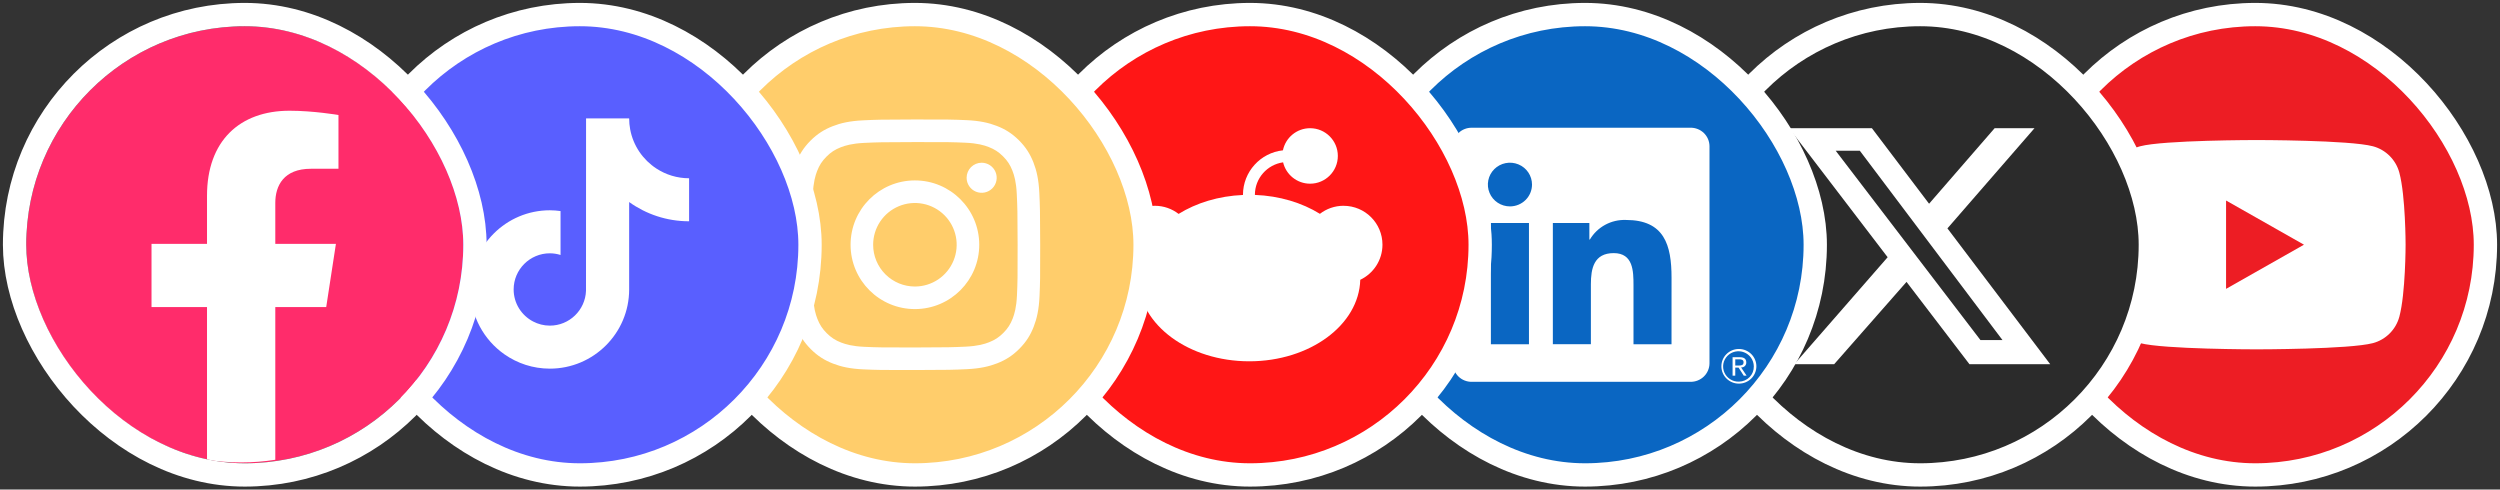 <svg width="286" height="56" viewBox="0 0 286 56" fill="none" xmlns="http://www.w3.org/2000/svg">
<rect x="0" y="0" width="286" height="56" fill="#333333" stroke="none"/>
<rect x="231.667" y="1.667" width="52.666" height="52.666" rx="26.333" fill="#ED1D24"/>
<rect x="231.667" y="1.667" width="52.666" height="52.666" rx="26.333" stroke="white" stroke-width="2.667"/>
<g clip-path="url(#clip0_4266_3992)">
<rect width="34.102" height="23.944" transform="translate(241.098 16.021)" fill="#ED1D24"/>
<path d="M274.487 19.76C274.095 18.288 272.94 17.129 271.472 16.736C268.813 16.021 258.149 16.021 258.149 16.021C258.149 16.021 247.485 16.021 244.825 16.736C243.358 17.129 242.202 18.288 241.81 19.76C241.098 22.427 241.098 27.993 241.098 27.993C241.098 27.993 241.098 33.559 241.81 36.226C242.202 37.698 243.358 38.857 244.825 39.251C247.485 39.965 258.149 39.965 258.149 39.965C258.149 39.965 268.813 39.965 271.472 39.251C272.94 38.857 274.095 37.698 274.487 36.226C275.2 33.559 275.2 27.993 275.2 27.993C275.2 27.993 275.2 22.427 274.487 19.76Z" fill="white"/>
<path d="M254.662 33.046L263.575 27.993L254.662 22.94V33.046Z" fill="#ED1D24"/>
</g>
<rect x="193.333" y="1.667" width="52.666" height="52.666" rx="26.333" fill="#2B2B2B"/>
<rect x="193.333" y="1.667" width="52.666" height="52.666" rx="26.333" stroke="white" stroke-width="2.667"/>
<g clip-path="url(#clip1_4266_3992)">
<path d="M228.186 14.667H232.746L222.786 26.127L234.546 41.667H225.306L218.106 32.247L209.826 41.667H205.266L215.946 29.427L204.666 14.667H214.146L220.686 23.307L228.186 14.667ZM226.566 38.907H229.086L212.766 17.247H210.006L226.566 38.907Z" fill="white"/>
</g>
<rect x="154.999" y="1.667" width="52.666" height="52.666" rx="26.333" fill="#0A66C2"/>
<rect x="154.999" y="1.667" width="52.666" height="52.666" rx="26.333" stroke="white" stroke-width="2.667"/>
<g clip-path="url(#clip2_4266_3992)">
<path d="M199.225 42.031C199.3 42.031 199.374 42.017 199.442 41.988C199.511 41.959 199.573 41.917 199.624 41.864C199.676 41.81 199.715 41.747 199.741 41.678C199.767 41.609 199.778 41.535 199.774 41.461C199.774 41.057 199.528 40.864 199.023 40.864H198.207V42.979H198.514V42.057H198.891L198.899 42.068L199.485 42.979H199.813L199.183 42.036L199.225 42.031ZM198.87 41.819H198.515V41.104H198.966C199.199 41.104 199.464 41.142 199.464 41.444C199.464 41.791 199.195 41.819 198.869 41.819" fill="white"/>
<path d="M191.222 39.381H186.872V32.635C186.872 31.026 186.843 28.956 184.609 28.956C182.343 28.956 181.997 30.708 181.997 32.518V39.38H177.646V25.508H181.823V27.404H181.881C182.299 26.697 182.903 26.114 183.629 25.72C184.354 25.325 185.174 25.133 186.002 25.163C190.411 25.163 191.224 28.035 191.224 31.771L191.222 39.381ZM172.738 23.612C172.238 23.612 171.75 23.466 171.335 23.191C170.92 22.916 170.596 22.526 170.405 22.069C170.214 21.613 170.164 21.11 170.261 20.625C170.358 20.14 170.599 19.695 170.952 19.345C171.305 18.995 171.754 18.757 172.244 18.661C172.734 18.564 173.241 18.614 173.703 18.803C174.164 18.992 174.558 19.312 174.836 19.723C175.113 20.134 175.262 20.617 175.262 21.112C175.262 21.44 175.196 21.765 175.07 22.069C174.943 22.372 174.757 22.647 174.523 22.88C174.288 23.112 174.01 23.296 173.704 23.422C173.397 23.547 173.069 23.612 172.738 23.612ZM174.913 39.381H170.558V25.508H174.913V39.381ZM193.391 14.612H168.372C167.804 14.606 167.257 14.823 166.85 15.216C166.444 15.609 166.212 16.145 166.205 16.708V41.584C166.212 42.146 166.444 42.683 166.85 43.076C167.256 43.47 167.804 43.687 168.372 43.681H193.391C193.96 43.688 194.509 43.471 194.917 43.078C195.325 42.685 195.558 42.147 195.566 41.584V16.706C195.558 16.143 195.325 15.605 194.917 15.213C194.509 14.82 193.96 14.603 193.391 14.611" fill="white"/>
<path d="M198.909 39.922C198.379 39.928 197.874 40.14 197.502 40.513C197.13 40.886 196.923 41.39 196.926 41.914C196.928 42.438 197.14 42.94 197.516 43.31C197.891 43.68 198.399 43.887 198.928 43.887C199.457 43.887 199.965 43.68 200.34 43.31C200.715 42.94 200.927 42.438 200.93 41.914C200.933 41.39 200.725 40.886 200.354 40.513C199.982 40.14 199.476 39.928 198.947 39.922H198.909ZM198.909 43.66C198.561 43.666 198.22 43.57 197.929 43.383C197.637 43.197 197.407 42.929 197.269 42.614C197.131 42.299 197.09 41.95 197.152 41.611C197.214 41.273 197.376 40.961 197.618 40.714C197.859 40.467 198.169 40.296 198.508 40.223C198.848 40.151 199.201 40.179 199.524 40.305C199.847 40.432 200.125 40.65 200.323 40.932C200.52 41.215 200.629 41.55 200.635 41.893C200.635 41.903 200.635 41.913 200.635 41.922C200.644 42.373 200.473 42.81 200.158 43.135C199.843 43.461 199.41 43.65 198.954 43.659H198.909" fill="white"/>
</g>
<rect x="116.667" y="1.667" width="52.666" height="52.666" rx="26.333" fill="#FF1616"/>
<rect x="116.667" y="1.667" width="52.666" height="52.666" rx="26.333" stroke="white" stroke-width="2.667"/>
<path d="M153.706 23.541C152.687 23.541 151.748 23.884 150.998 24.462C148.957 23.198 146.38 22.404 143.56 22.298C143.56 22.294 143.56 22.291 143.56 22.286C143.56 20.397 144.965 18.828 146.786 18.571C147.116 19.971 148.373 21.014 149.875 21.014C151.628 21.014 153.049 19.593 153.049 17.84C153.049 16.088 151.628 14.667 149.875 14.667C148.342 14.667 147.064 15.753 146.767 17.198C144.2 17.473 142.196 19.65 142.196 22.288C142.196 22.294 142.196 22.298 142.196 22.304C139.404 22.422 136.855 23.216 134.832 24.471C134.08 23.889 133.137 23.542 132.113 23.542C129.657 23.542 127.666 25.533 127.666 27.99C127.666 29.772 128.714 31.308 130.227 32.017C130.374 37.181 136 41.333 142.92 41.333C149.841 41.333 155.474 37.176 155.614 32.009C157.115 31.294 158.154 29.763 158.154 27.991C158.154 25.535 156.163 23.544 153.706 23.544V23.541Z" fill="white"/>
<rect x="78.333" y="1.667" width="52.666" height="52.666" rx="26.333" fill="#FFCD6B"/>
<rect x="78.333" y="1.667" width="52.666" height="52.666" rx="26.333" stroke="white" stroke-width="2.667"/>
<g clip-path="url(#clip3_4266_3992)">
<path d="M98.729 13.767C97.204 13.839 96.163 14.082 95.252 14.44C94.31 14.807 93.511 15.3 92.716 16.098C91.922 16.895 91.433 17.694 91.068 18.638C90.715 19.55 90.476 20.593 90.409 22.119C90.341 23.645 90.326 24.135 90.334 28.027C90.341 31.92 90.358 32.408 90.432 33.937C90.505 35.462 90.748 36.503 91.106 37.413C91.473 38.356 91.966 39.154 92.763 39.949C93.561 40.744 94.36 41.232 95.306 41.597C96.217 41.95 97.26 42.19 98.785 42.257C100.311 42.324 100.802 42.339 104.693 42.331C108.585 42.324 109.075 42.307 110.603 42.234C112.132 42.162 113.168 41.917 114.079 41.562C115.021 41.193 115.82 40.702 116.614 39.903C117.409 39.105 117.898 38.306 118.262 37.361C118.615 36.45 118.855 35.407 118.922 33.883C118.988 32.353 119.004 31.864 118.997 27.972C118.989 24.081 118.972 23.593 118.899 22.064C118.827 20.536 118.584 19.498 118.226 18.586C117.858 17.644 117.366 16.846 116.569 16.051C115.771 15.255 114.971 14.767 114.027 14.403C113.115 14.05 112.073 13.81 110.547 13.744C109.022 13.678 108.53 13.661 104.638 13.668C100.745 13.676 100.258 13.692 98.729 13.767ZM98.897 39.678C97.499 39.617 96.74 39.385 96.234 39.191C95.565 38.933 95.088 38.621 94.584 38.122C94.08 37.623 93.77 37.144 93.509 36.476C93.312 35.97 93.076 35.212 93.011 33.815C92.94 32.304 92.925 31.851 92.916 28.024C92.908 24.197 92.923 23.744 92.989 22.233C93.049 20.837 93.282 20.077 93.476 19.572C93.734 18.901 94.045 18.425 94.545 17.922C95.045 17.418 95.523 17.108 96.192 16.846C96.697 16.649 97.455 16.415 98.852 16.348C100.363 16.276 100.816 16.262 104.642 16.254C108.468 16.245 108.922 16.26 110.435 16.326C111.831 16.387 112.591 16.618 113.096 16.814C113.766 17.072 114.242 17.381 114.746 17.883C115.25 18.384 115.56 18.859 115.822 19.529C116.019 20.033 116.254 20.791 116.319 22.189C116.391 23.7 116.408 24.153 116.415 27.979C116.422 31.805 116.408 32.26 116.342 33.77C116.281 35.167 116.049 35.926 115.855 36.433C115.597 37.102 115.285 37.579 114.785 38.083C114.284 38.586 113.808 38.896 113.139 39.158C112.634 39.355 111.875 39.59 110.48 39.656C108.968 39.727 108.515 39.742 104.687 39.751C100.86 39.759 100.408 39.743 98.897 39.678M110.581 20.339C110.582 20.68 110.683 21.012 110.873 21.294C111.062 21.577 111.331 21.797 111.646 21.927C111.96 22.056 112.306 22.09 112.64 22.023C112.973 21.956 113.28 21.791 113.52 21.55C113.76 21.309 113.923 21.003 113.989 20.669C114.055 20.335 114.02 19.989 113.889 19.675C113.758 19.361 113.537 19.093 113.254 18.904C112.971 18.716 112.638 18.616 112.298 18.616C111.842 18.617 111.405 18.799 111.083 19.122C110.761 19.445 110.581 19.883 110.581 20.339ZM97.306 28.014C97.314 32.079 100.615 35.367 104.679 35.359C108.743 35.351 112.033 32.05 112.026 27.986C112.018 23.921 108.716 20.632 104.651 20.64C100.586 20.648 97.298 23.95 97.306 28.014ZM99.888 28.009C99.886 27.064 100.164 26.14 100.687 25.353C101.211 24.566 101.956 23.952 102.828 23.589C103.701 23.226 104.661 23.129 105.588 23.312C106.515 23.494 107.368 23.948 108.037 24.614C108.707 25.281 109.163 26.132 109.35 27.058C109.536 27.985 109.443 28.945 109.083 29.819C108.723 30.693 108.112 31.44 107.328 31.967C106.543 32.494 105.62 32.776 104.675 32.778C104.047 32.779 103.426 32.657 102.846 32.418C102.265 32.179 101.738 31.828 101.293 31.385C100.849 30.942 100.496 30.416 100.255 29.837C100.013 29.258 99.889 28.637 99.888 28.009Z" fill="white"/>
</g>
<rect x="40.001" y="1.667" width="52.666" height="52.666" rx="26.333" fill="#595FFF"/>
<rect x="40.001" y="1.667" width="52.666" height="52.666" rx="26.333" stroke="white" stroke-width="2.667"/>
<g clip-path="url(#clip4_4266_3992)">
<path d="M75.098 19.285C73.553 18.28 72.439 16.671 72.091 14.796C72.017 14.391 71.975 13.974 71.975 13.547H67.046L67.038 33.27C66.956 35.479 65.135 37.252 62.904 37.252C62.21 37.252 61.557 37.078 60.982 36.776C59.663 36.083 58.761 34.703 58.761 33.115C58.761 30.834 60.619 28.978 62.903 28.978C63.33 28.978 63.739 29.048 64.126 29.169V24.145C63.725 24.09 63.318 24.056 62.903 24.056C57.901 24.056 53.832 28.12 53.832 33.115C53.832 36.179 55.365 38.892 57.705 40.532C59.178 41.565 60.971 42.173 62.904 42.173C67.906 42.173 71.975 38.11 71.975 33.115V23.113C73.908 24.499 76.276 25.315 78.832 25.315V20.393C77.456 20.393 76.174 19.985 75.098 19.285Z" fill="white"/>
</g>
<g clip-path="url(#clip5_4266_3992)">
<rect x="3" y="3" width="50" height="50" rx="25" fill="#FF2C6B"/>
<path d="M37.319 35.128L38.428 27.901H31.494V23.212C31.494 21.235 32.463 19.307 35.568 19.307H38.721V13.155C38.721 13.155 35.86 12.667 33.124 12.667C27.414 12.667 23.682 16.128 23.682 22.393V27.901H17.334V35.128H23.682V52.597C24.954 52.797 26.259 52.901 27.588 52.901C28.917 52.901 30.221 52.797 31.494 52.597V35.128H37.319Z" fill="white"/>
</g>
<rect x="1.667" y="1.667" width="52.666" height="52.666" rx="26.333" stroke="white" stroke-width="2.667"/>
<defs>
<clipPath id="clip0_4266_3992">
<rect width="34.102" height="23.944" fill="white" transform="translate(241.098 16.021)"/>
</clipPath>
<clipPath id="clip1_4266_3992">
<rect width="29.88" height="27" fill="white" transform="translate(204.666 14.667)"/>
</clipPath>
<clipPath id="clip2_4266_3992">
<rect width="34.724" height="29.312" fill="white" transform="translate(166.205 14.611)"/>
</clipPath>
<clipPath id="clip3_4266_3992">
<rect width="28.667" height="28.667" fill="white" transform="translate(90.332 13.666)"/>
</clipPath>
<clipPath id="clip4_4266_3992">
<rect width="25" height="28.626" fill="white" transform="translate(53.832 13.547)"/>
</clipPath>
<clipPath id="clip5_4266_3992">
<rect x="3" y="3" width="50" height="50" rx="25" fill="white"/>
</clipPath>
</defs>
</svg>
